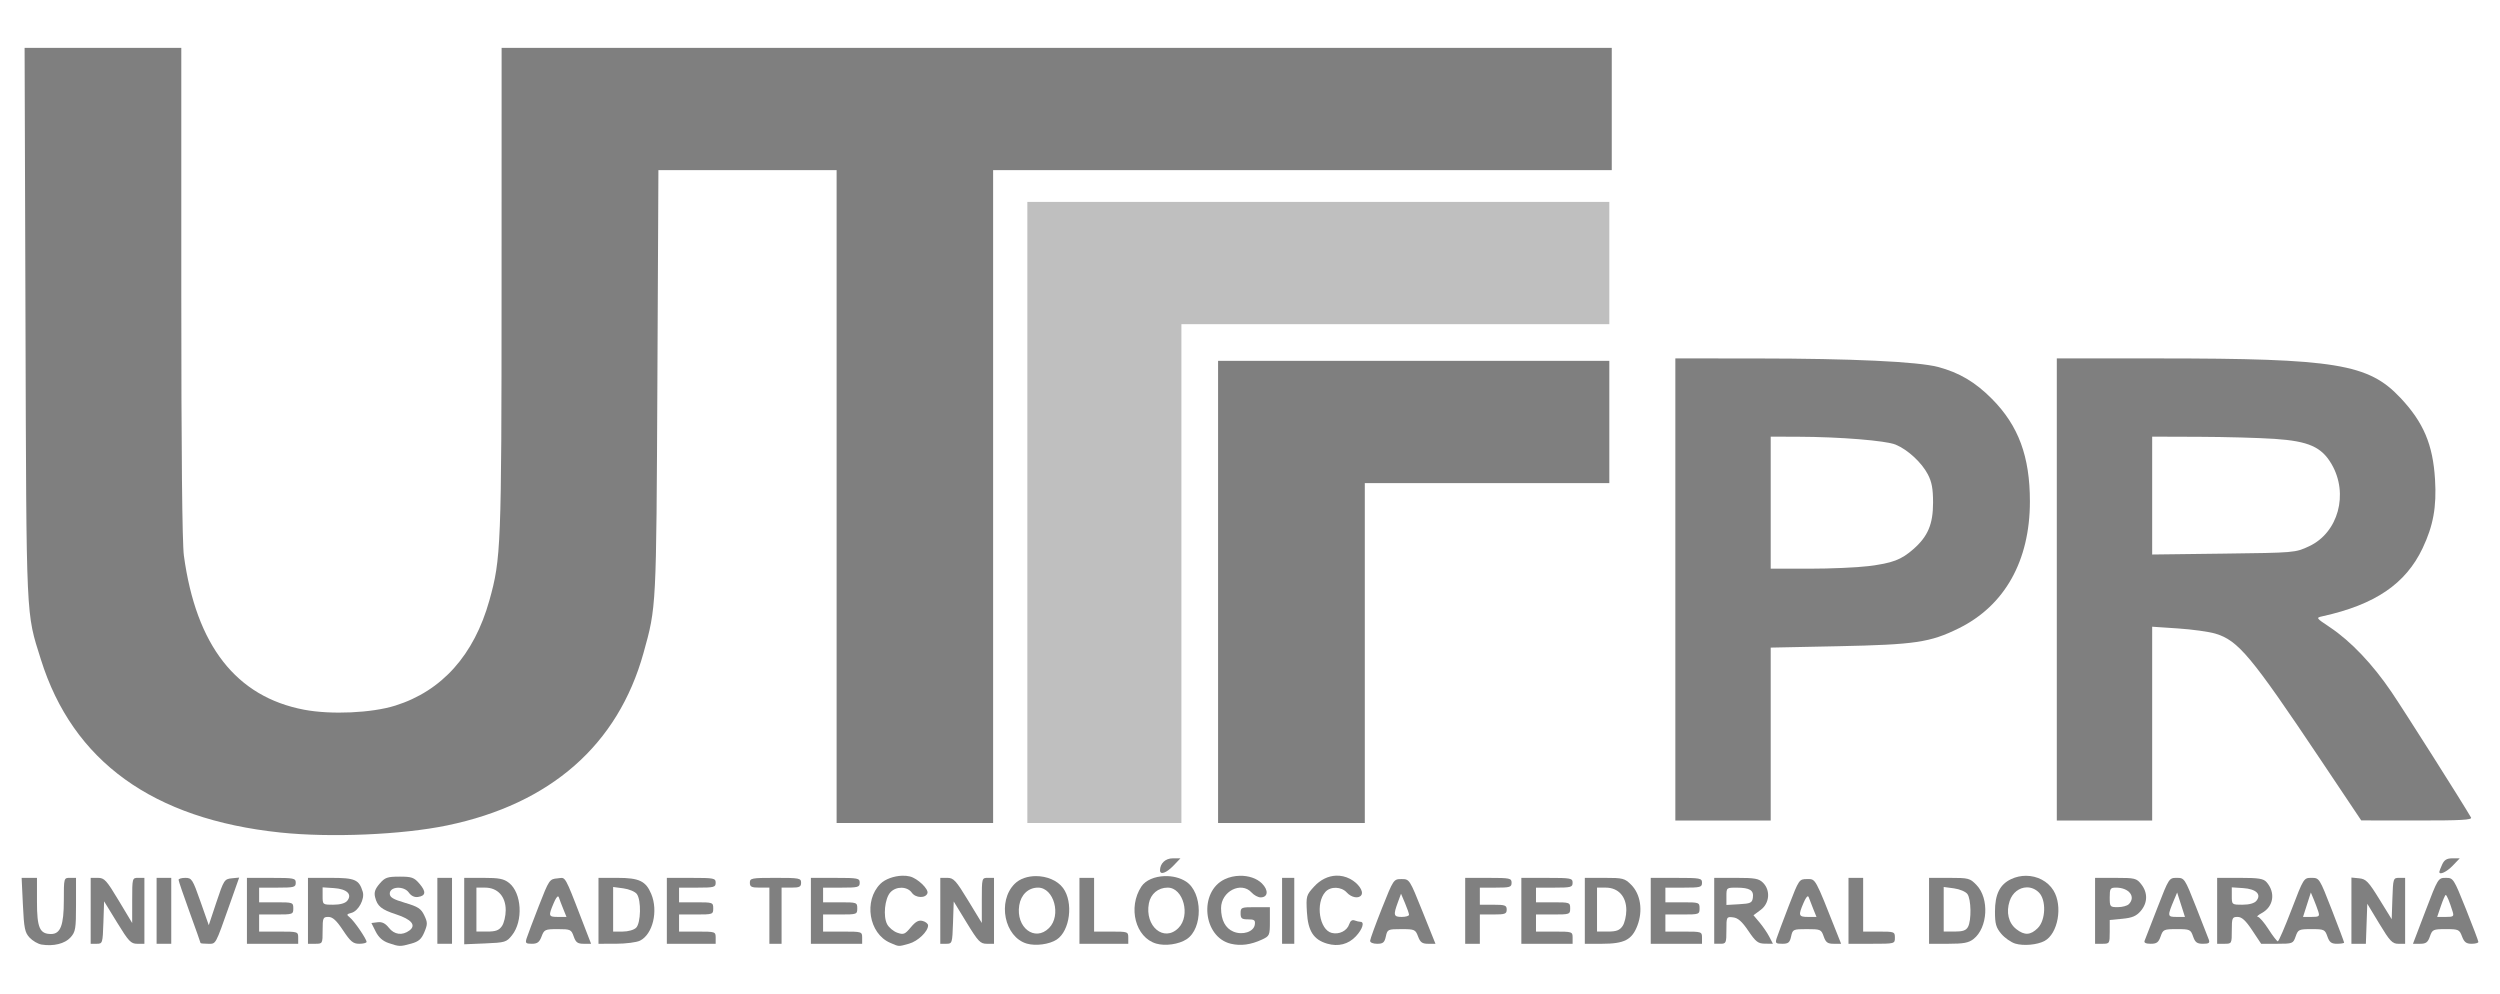 <?xml version="1.0" encoding="UTF-8" standalone="no"?>
<svg
   xmlns:dc="http://purl.org/dc/elements/1.1/"
   xmlns:cc="http://creativecommons.org/ns#"
   xmlns:rdf="http://www.w3.org/1999/02/22-rdf-syntax-ns#"
   xmlns:svg="http://www.w3.org/2000/svg"
   xmlns="http://www.w3.org/2000/svg"
   xmlns:sodipodi="http://sodipodi.sourceforge.net/DTD/sodipodi-0.dtd"
   xmlns:inkscape="http://www.inkscape.org/namespaces/inkscape"
   sodipodi:docname="UTFPR-logo-W.svg"
   inkscape:version="1.0 (4035a4fb49, 2020-05-01)"
   id="svg962"
   version="1.1"
   viewBox="0 0 270.933 107.685"
   height="407"
   width="1024">
  <defs
     id="defs956" />
  <sodipodi:namedview
     inkscape:window-maximized="1"
     inkscape:window-y="0"
     inkscape:window-x="0"
     inkscape:window-height="1055"
     inkscape:window-width="1920"
     inkscape:document-rotation="0"
     units="px"
     showgrid="false"
     inkscape:current-layer="g1798"
     inkscape:document-units="mm"
     inkscape:cy="125.56103"
     inkscape:cx="460.91567"
     inkscape:zoom="0.94603152"
     inkscape:pageshadow="2"
     inkscape:pageopacity="0.0"
     borderopacity="1.0"
     bordercolor="#666666"
     pagecolor="#ffffff"
     id="base" />
  <g
     transform="translate(0,-189.315)"
     id="layer1"
     inkscape:groupmode="layer"
     inkscape:label="Layer 1">
    <path
       id="path1657"
       transform="matrix(0.265,0,0,0.265,0,189.315)"
       d="m 10.059,19.57 0.365,112.75 c 0.397,123.151 0.15,117.772 6.305,137.406 13.043,41.608 45.791,65.267 97.91,70.738 h 0.002 c 20.6,2.162 49.755,0.923 68.182,-2.896 42.333,-8.775 69.879,-32.945 80.33,-70.482 5.291,-19.006 5.239,-17.973 5.688,-110.766 l 0.42,-86.75 h 36.439 36.439 v 133.5 133.5 h 32 32 v -133.5 -133.5 h 126.5 126.5 v -25 -25 h -227 -227 l -0.018,98.75 c -0.021,105.246 -0.216,110.201 -4.992,127.25 -6.254,22.322 -19.397,37.005 -38.488,42.996 -9.627,3.021 -26.227,3.77 -37.238,1.682 -27.809,-5.275 -44.191,-26.253 -49.197,-63 -0.695,-5.101 -1.064,-42.581 -1.064,-107.75 V 19.57 H 42.1 Z"
       style="fill:#7f7f7f;fill-opacity:1;stroke-width:1" />
    <path
       id="path1655"
       transform="matrix(0.265,0,0,0.265,0,189.315)"
       d="m 420.141,82.57 v 127 127 h 31.5 31.5 v -102 -102 h 87.5 87.5 v -25 -25 h -119 z"
       style="fill:#bfbfbf;fill-opacity:1;stroke-width:1" />
    <path
       id="path1653"
       transform="matrix(0.265,0,0,0.265,0,189.315)"
       d="M 685.141 146.57 L 685.141 241.07 L 685.141 335.57 L 704.641 335.57 L 724.141 335.57 L 724.141 300.207 L 724.141 264.842 L 751.891 264.273 C 783.18 263.632 789.328 262.718 800.998 256.975 C 819.829 247.708 830.141 229.343 830.141 205.07 C 830.141 186.672 825.494 174.113 814.631 163.139 C 807.837 156.275 801.212 152.354 792.564 150.074 C 784.26 147.885 757.33 146.62 718.391 146.594 L 685.141 146.57 z M 724.141 178.57 L 735.391 178.607 C 752.505 178.664 771.287 180.187 775.242 181.84 C 780.202 183.912 785.873 189.145 788.396 193.977 C 790.027 197.099 790.535 199.851 790.535 205.57 C 790.535 214.357 788.421 219.361 782.521 224.541 C 777.504 228.947 773.985 230.278 764.068 231.521 L 764.068 231.52 C 759.461 232.097 748.593 232.57 739.916 232.57 L 724.141 232.57 L 724.141 205.57 L 724.141 178.57 z "
       style="fill:#7f7f7f;fill-opacity:1;stroke-width:1" />
    <path
       id="path1651"
       transform="matrix(0.265,0,0,0.265,0,189.315)"
       d="M 841.141 146.57 L 841.141 241.07 L 841.141 335.57 L 860.641 335.57 L 880.141 335.57 L 880.141 295.934 L 880.141 256.297 L 890.695 257.004 C 896.501 257.393 903.364 258.341 905.945 259.111 C 915.336 261.914 920.535 268.144 949.141 310.871 L 965.641 335.516 L 988.449 335.543 C 1006.42 335.564 1011.105 335.305 1010.537 334.32 C 1007.003 328.194 983.382 290.919 978.027 283.018 C 970.298 271.612 961.378 262.229 952.846 256.531 C 947.082 252.682 947.048 252.633 949.828 252.018 C 971.328 247.263 983.825 238.762 990.74 224.189 C 995.108 214.985 996.504 207.265 995.82 196.07 C 994.948 181.785 991.123 172.761 981.678 162.709 C 968.578 148.768 955.269 146.593 882.891 146.578 L 841.141 146.57 z M 880.141 178.57 L 899.391 178.635 C 909.978 178.67 923.886 179.052 930.297 179.484 C 944.127 180.417 949.443 182.789 953.535 189.848 C 960.58 202 956.226 217.841 944.316 223.395 C 938.652 226.036 938.574 226.043 909.391 226.406 L 880.141 226.771 L 880.141 202.672 L 880.141 178.57 z "
       style="fill:#7f7f7f;fill-opacity:1;stroke-width:1" />
    <path
       id="path1649"
       transform="matrix(0.265,0,0,0.265,0,189.315)"
       d="m 498.141,147.57 v 94.5 94.5 h 30 30 v -69.5 -69.5 h 50 50 v -25 -25 h -80 z"
       style="fill:#7f7f7f;fill-opacity:1;stroke-width:1" />
    <g
       id="g1798">
      <path
         inkscape:connector-curvature="0"
         style="fill:#808080;fill-opacity:1;stroke-width:0.265"
         d="m 127.096,282.334 c -0.795,0 -1.381,0.554 -1.381,1.306 0,0.528 0.693,0.284 1.455,-0.512 l 0.76,-0.794 z"
         id="path1643" />
      <path
         inkscape:connector-curvature="0"
         style="fill:#808080;fill-opacity:1;stroke-width:0.265"
         d="m 265.771,282.334 c -0.601,0 -0.877,0.168 -1.108,0.674 -0.169,0.371 -0.307,0.728 -0.307,0.794 10e-6,0.38 0.801,0.009 1.455,-0.674 l 0.76,-0.794 z"
         id="path1641" />
      <path
         inkscape:connector-curvature="0"
         style="fill:#808080;fill-opacity:1;stroke-width:0.265"
         d="m 144.788,284.213 c -0.851,0.034 -1.69,0.436 -2.367,1.175 -0.857,0.936 -0.885,1.033 -0.786,2.782 0.115,2.037 0.719,2.978 2.188,3.41 1.205,0.354 2.308,0.071 3.124,-0.801 0.715,-0.765 0.962,-1.565 0.484,-1.565 -0.134,0 -0.42,-0.068 -0.637,-0.151 -0.249,-0.096 -0.459,0.051 -0.569,0.397 -0.231,0.728 -1.091,1.161 -1.9,0.958 -1.34,-0.336 -1.787,-3.221 -0.688,-4.445 0.556,-0.62 1.728,-0.587 2.318,0.066 0.509,0.562 1.318,0.7 1.584,0.27 0.262,-0.425 -0.352,-1.293 -1.238,-1.752 -0.487,-0.252 -1.002,-0.364 -1.513,-0.344 z"
         id="path1639" />
      <path
         inkscape:connector-curvature="0"
         style="fill:#808080;fill-opacity:1;stroke-width:0.265"
         d="m 97.775,284.219 c -0.886,0.027 -1.85,0.364 -2.367,0.881 -1.829,1.829 -1.246,5.386 1.047,6.384 1.001,0.436 0.877,0.43 2.061,0.101 0.96,-0.267 2.063,-1.324 2.063,-1.979 0,-0.182 -0.263,-0.399 -0.585,-0.483 -0.44,-0.115 -0.759,0.056 -1.291,0.693 -0.633,0.759 -0.783,0.819 -1.46,0.581 -0.415,-0.146 -0.911,-0.561 -1.102,-0.922 -0.451,-0.854 -0.258,-2.779 0.346,-3.446 0.623,-0.689 1.837,-0.672 2.331,0.032 0.414,0.591 1.505,0.625 1.693,0.052 0.147,-0.446 -1.063,-1.603 -1.896,-1.812 -0.258,-0.065 -0.545,-0.091 -0.84,-0.082 z"
         id="path1637" />
      <path
         inkscape:connector-curvature="0"
         style="fill:#808080;fill-opacity:1;stroke-width:0.265"
         d="m 134.362,284.226 c -0.559,0.011 -1.127,0.133 -1.635,0.375 -2.835,1.345 -2.368,6.27 0.664,6.991 1.073,0.255 2.162,0.11 3.37,-0.451 0.828,-0.384 0.86,-0.458 0.86,-1.956 v -1.558 h -1.587 c -1.517,0 -1.587,0.029 -1.587,0.661 0,0.562 0.122,0.661 0.812,0.661 0.683,0 0.799,0.091 0.728,0.575 -0.114,0.775 -1.318,1.169 -2.313,0.757 -0.874,-0.362 -1.344,-1.252 -1.344,-2.547 0,-1.82 2.182,-2.939 3.307,-1.696 0.263,0.291 0.702,0.529 0.975,0.529 0.81,0 0.888,-0.771 0.151,-1.507 -0.563,-0.563 -1.469,-0.854 -2.4,-0.835 z"
         id="path1635" />
      <path
         inkscape:connector-curvature="0"
         style="fill:#808080;fill-opacity:1;stroke-width:0.265"
         d="m 219.571,284.227 c -0.546,-0.002 -1.101,0.115 -1.621,0.361 -1.223,0.58 -1.748,1.638 -1.748,3.522 0,1.326 0.114,1.729 0.683,2.405 0.376,0.447 1.06,0.925 1.521,1.063 0.897,0.268 2.375,0.134 3.163,-0.287 1.465,-0.784 2.001,-3.785 0.976,-5.466 -0.62,-1.017 -1.773,-1.594 -2.974,-1.598 z m 0.061,1.256 c 0.467,-0.01 0.943,0.166 1.333,0.557 0.809,0.809 0.741,2.987 -0.12,3.848 -0.789,0.789 -1.442,0.821 -2.337,0.117 -0.843,-0.663 -1.118,-1.827 -0.717,-3.041 0.307,-0.929 1.064,-1.464 1.842,-1.481 z"
         id="path1633" />
      <path
         inkscape:connector-curvature="0"
         style="fill:#808080;fill-opacity:1;stroke-width:0.265"
         d="m 112.274,284.261 c -0.884,2.2e-4 -1.747,0.272 -2.314,0.839 -1.897,1.897 -1.107,5.773 1.319,6.477 0.965,0.28 2.441,0.082 3.233,-0.434 1.451,-0.944 1.838,-4.046 0.698,-5.587 -0.627,-0.847 -1.8,-1.295 -2.936,-1.295 z m 0.221,1.248 c 1.727,0 2.55,3.021 1.193,4.378 -1.533,1.533 -3.615,-0.055 -3.229,-2.464 0.185,-1.158 0.989,-1.914 2.037,-1.914 z"
         id="path1631" />
      <path
         inkscape:connector-curvature="0"
         style="fill:#808080;fill-opacity:1;stroke-width:0.265"
         d="m 126.207,284.262 c -1.055,0.036 -2.055,0.432 -2.514,1.133 -1.487,2.269 -0.638,5.529 1.609,6.181 0.991,0.287 2.447,0.078 3.292,-0.472 1.788,-1.164 1.754,-5.063 -0.053,-6.247 -0.66,-0.432 -1.514,-0.622 -2.335,-0.594 z m 0.34,1.247 c 1.698,0 2.505,3.036 1.163,4.378 -1.568,1.568 -3.669,-0.182 -3.203,-2.668 0.194,-1.033 1.002,-1.71 2.04,-1.71 z"
         id="path1629" />
      <path
         inkscape:connector-curvature="0"
         style="fill:#808080;fill-opacity:1;stroke-width:0.265"
         d="m 43.297,284.319 c -1.327,0 -1.577,0.089 -2.159,0.765 -0.491,0.57 -0.615,0.94 -0.489,1.455 0.241,0.985 0.682,1.346 2.273,1.865 1.682,0.548 2.21,1.186 1.448,1.751 -0.775,0.575 -1.635,0.46 -2.232,-0.299 -0.376,-0.478 -0.736,-0.655 -1.211,-0.595 l -0.676,0.085 0.465,0.926 c 0.316,0.63 0.761,1.027 1.391,1.242 1.17,0.399 1.245,0.401 2.468,0.061 0.799,-0.222 1.098,-0.484 1.414,-1.24 0.359,-0.859 0.358,-1.048 -0.011,-1.822 -0.347,-0.728 -0.672,-0.94 -2.075,-1.353 -1.304,-0.384 -1.663,-0.601 -1.663,-1.005 3e-6,-0.781 1.538,-0.864 2.065,-0.111 0.253,0.362 0.613,0.534 0.997,0.477 0.853,-0.125 0.899,-0.575 0.148,-1.447 -0.574,-0.667 -0.828,-0.757 -2.152,-0.757 z"
         id="path1627" />
      <path
         inkscape:connector-curvature="0"
         style="fill:#808080;fill-opacity:1;stroke-width:0.265"
         d="m 254.831,284.418 v 3.588 l -5.3e-4,3.589 h 0.783 0.783 l 0.077,-2.169 0.076,-2.168 1.309,2.168 c 1.14,1.887 1.406,2.169 2.051,2.169 h 0.741 v -3.572 -3.572 h -0.651 c -0.634,0 -0.653,0.057 -0.728,2.241 l -0.076,2.241 -1.342,-2.175 c -1.177,-1.908 -1.445,-2.185 -2.183,-2.258 z"
         id="path1625" />
      <path
         inkscape:connector-curvature="0"
         style="fill:#808080;fill-opacity:1;stroke-width:0.265"
         d="m 25.92,284.421 -0.816,0.081 c -0.78,0.078 -0.854,0.193 -1.648,2.58 l -0.831,2.498 -0.901,-2.564 c -0.848,-2.411 -0.945,-2.564 -1.637,-2.564 -0.404,0 -0.735,0.096 -0.735,0.214 0,0.118 0.536,1.688 1.191,3.49 0.655,1.802 1.191,3.312 1.191,3.357 0,0.045 0.36,0.082 0.8,0.082 0.898,0 0.759,0.253 2.376,-4.315 z"
         id="path1623" />
      <path
         inkscape:connector-curvature="0"
         style="fill:#808080;fill-opacity:1;stroke-width:0.265"
         d="m 2.344,284.451 0.138,2.926 c 0.121,2.558 0.213,3.006 0.731,3.557 0.326,0.347 0.906,0.683 1.288,0.746 1.291,0.213 2.531,-0.093 3.142,-0.775 0.541,-0.603 0.595,-0.93 0.595,-3.559 v -2.896 H 7.578 c -0.658,0 -0.661,0.013 -0.661,2.455 0,2.678 -0.363,3.631 -1.383,3.631 -1.231,0 -1.527,-0.675 -1.527,-3.48 v -2.605 H 3.174 Z"
         id="path1621" />
      <path
         inkscape:connector-curvature="0"
         style="fill:#808080;fill-opacity:1;stroke-width:0.265"
         d="m 9.827,284.451 v 3.572 l -5.291e-4,3.572 h 0.651 c 0.636,0 0.653,-0.054 0.728,-2.301 l 0.076,-2.301 1.41,2.301 c 1.253,2.045 1.496,2.301 2.183,2.301 h 0.774 v -3.572 -3.572 h -0.661 c -0.657,0 -0.661,0.013 -0.662,2.447 l -10e-4,2.447 -1.469,-2.447 c -1.32,-2.201 -1.547,-2.447 -2.248,-2.447 z"
         id="path1619" />
      <path
         inkscape:connector-curvature="0"
         style="fill:#808080;fill-opacity:1;stroke-width:0.265"
         d="m 16.971,284.451 v 3.572 3.572 h 0.794 0.794 v -3.572 -3.572 h -0.794 z"
         id="path1617" />
      <path
         inkscape:connector-curvature="0"
         style="fill:#808080;fill-opacity:1;stroke-width:0.265"
         d="m 26.76,284.451 v 3.572 3.572 h 2.778 2.778 v -0.661 c 0,-0.65 -0.035,-0.661 -2.117,-0.661 h -2.117 v -0.926 -0.926 h 1.852 c 1.799,0 1.852,-0.019 1.852,-0.661 0,-0.643 -0.053,-0.661 -1.852,-0.661 h -1.852 v -0.794 -0.794 h 1.984 c 1.808,0 1.984,-0.047 1.984,-0.529 0,-0.494 -0.176,-0.529 -2.646,-0.529 z"
         id="path1615" />
      <path
         inkscape:connector-curvature="0"
         style="fill:#808080;fill-opacity:1;stroke-width:0.265"
         d="m 33.375,284.451 v 3.572 3.572 h 0.794 c 0.786,0 0.794,-0.015 0.794,-1.455 0,-1.353 0.044,-1.455 0.624,-1.455 0.463,0 0.873,0.376 1.59,1.455 0.813,1.224 1.092,1.455 1.758,1.455 0.435,0 0.791,-0.092 0.791,-0.204 0,-0.314 -1.34,-2.269 -1.816,-2.649 -0.38,-0.304 -0.361,-0.356 0.177,-0.497 0.759,-0.199 1.461,-1.509 1.224,-2.286 -0.403,-1.322 -0.83,-1.508 -3.463,-1.508 z m 1.587,1.029 1.229,0.081 c 1.407,0.092 2.017,0.68 1.435,1.381 -0.22,0.266 -0.772,0.419 -1.506,0.419 -1.151,0 -1.158,-0.006 -1.158,-0.941 z"
         id="path1613" />
      <path
         inkscape:connector-curvature="0"
         style="fill:#808080;fill-opacity:1;stroke-width:0.265"
         d="m 47.398,284.451 v 3.572 3.572 h 0.794 0.794 v -3.572 -3.572 h -0.794 z"
         id="path1611" />
      <path
         inkscape:connector-curvature="0"
         style="fill:#808080;fill-opacity:1;stroke-width:0.265"
         d="m 50.308,284.451 v 3.599 3.599 l 2.274,-0.093 c 2.157,-0.089 2.307,-0.134 2.904,-0.883 1.234,-1.547 1.06,-4.59 -0.325,-5.679 -0.564,-0.443 -1.073,-0.543 -2.771,-0.543 z m 1.323,1.058 h 0.938 c 1.362,0 2.237,0.955 2.237,2.442 3e-6,0.629 -0.185,1.409 -0.412,1.732 -0.321,0.458 -0.673,0.588 -1.587,0.588 h -1.176 v -2.381 z"
         id="path1609" />
      <path
         inkscape:connector-curvature="0"
         style="fill:#808080;fill-opacity:1;stroke-width:0.265"
         d="m 64.86,284.451 v 3.572 3.572 l 1.918,-0.004 c 1.055,-0.002 2.216,-0.153 2.58,-0.334 1.387,-0.693 1.992,-3.208 1.219,-5.06 -0.585,-1.4 -1.309,-1.746 -3.659,-1.746 z m 1.587,0.989 1.115,0.149 c 0.616,0.083 1.267,0.358 1.455,0.615 0.49,0.67 0.438,3.138 -0.076,3.652 -0.237,0.237 -0.863,0.416 -1.455,0.416 h -1.039 v -2.416 z"
         id="path1607" />
      <path
         inkscape:connector-curvature="0"
         style="fill:#808080;fill-opacity:1;stroke-width:0.265"
         d="m 72.268,284.451 v 3.572 3.572 h 2.646 2.646 v -0.661 c 0,-0.647 -0.044,-0.661 -1.984,-0.661 h -1.984 v -0.926 -0.926 h 1.852 c 1.799,0 1.852,-0.019 1.852,-0.661 0,-0.643 -0.053,-0.661 -1.852,-0.661 h -1.852 v -0.794 -0.794 h 1.984 c 1.808,0 1.984,-0.047 1.984,-0.529 0,-0.494 -0.176,-0.529 -2.646,-0.529 z"
         id="path1605" />
      <path
         inkscape:connector-curvature="0"
         style="fill:#808080;fill-opacity:1;stroke-width:0.265"
         d="m 84.042,284.451 c -2.602,0 -2.778,0.034 -2.778,0.529 0,0.441 0.176,0.529 1.058,0.529 h 1.058 v 3.043 3.043 h 0.661 0.661 v -3.043 -3.043 h 1.058 c 0.882,0 1.058,-0.088 1.058,-0.529 0,-0.496 -0.176,-0.529 -2.778,-0.529 z"
         id="path1603" />
      <path
         inkscape:connector-curvature="0"
         style="fill:#808080;fill-opacity:1;stroke-width:0.265"
         d="m 87.879,284.451 v 3.572 3.572 h 2.778 2.778 v -0.661 c 0,-0.65 -0.035,-0.661 -2.117,-0.661 h -2.117 v -0.926 -0.926 h 1.852 c 1.799,0 1.852,-0.019 1.852,-0.661 0,-0.643 -0.053,-0.661 -1.852,-0.661 h -1.852 v -0.794 -0.794 h 1.984 c 1.808,0 1.984,-0.047 1.984,-0.529 0,-0.494 -0.176,-0.529 -2.646,-0.529 z"
         id="path1601" />
      <path
         inkscape:connector-curvature="0"
         style="fill:#808080;fill-opacity:1;stroke-width:0.265"
         d="m 101.902,284.451 v 3.572 l -5.3e-4,3.572 h 0.652 c 0.636,0 0.653,-0.054 0.728,-2.293 l 0.076,-2.292 1.399,2.292 c 1.251,2.049 1.483,2.293 2.183,2.293 h 0.783 v -3.572 -3.572 h -0.661 c -0.657,0 -0.661,0.013 -0.661,2.445 v 2.445 l -1.487,-2.445 c -1.322,-2.174 -1.572,-2.445 -2.249,-2.445 z"
         id="path1599" />
      <path
         inkscape:connector-curvature="0"
         style="fill:#808080;fill-opacity:1;stroke-width:0.265"
         d="m 116.983,284.451 v 3.572 3.572 h 2.646 2.646 v -0.661 c 1e-5,-0.643 -0.053,-0.661 -1.852,-0.661 h -1.852 v -2.91 -2.91 h -0.794 z"
         id="path1597" />
      <path
         inkscape:connector-curvature="0"
         style="fill:#808080;fill-opacity:1;stroke-width:0.265"
         d="m 138.943,284.451 v 3.572 3.572 h 0.661 0.661 v -3.572 -3.572 h -0.661 z"
         id="path1595" />
      <path
         inkscape:connector-curvature="0"
         style="fill:#808080;fill-opacity:1;stroke-width:0.265"
         d="m 158.787,284.451 v 3.572 3.572 h 0.794 0.794 v -1.587 -1.587 h 1.455 c 1.279,0 1.455,-0.064 1.455,-0.529 0,-0.465 -0.176,-0.529 -1.455,-0.529 h -1.455 v -0.926 -0.926 h 1.72 c 1.543,0 1.72,-0.054 1.72,-0.529 0,-0.492 -0.176,-0.529 -2.514,-0.529 z"
         id="path1593" />
      <path
         inkscape:connector-curvature="0"
         style="fill:#808080;fill-opacity:1;stroke-width:0.265"
         d="m 164.873,284.451 v 3.572 3.572 h 2.778 2.778 v -0.661 c 0,-0.647 -0.044,-0.661 -1.984,-0.661 h -1.984 v -0.926 -0.926 h 1.852 c 1.799,0 1.852,-0.019 1.852,-0.661 0,-0.643 -0.053,-0.661 -1.852,-0.661 h -1.852 v -0.794 -0.794 h 1.984 c 1.808,0 1.984,-0.047 1.984,-0.529 0,-0.496 -0.176,-0.529 -2.778,-0.529 z"
         id="path1591" />
      <path
         inkscape:connector-curvature="0"
         style="fill:#808080;fill-opacity:1;stroke-width:0.265"
         d="m 171.752,284.451 v 3.572 3.572 h 1.865 c 2.412,0 3.242,-0.427 3.831,-1.968 0.619,-1.621 0.348,-3.406 -0.671,-4.426 -0.701,-0.701 -0.893,-0.75 -2.888,-0.75 z m 1.323,1.058 h 0.938 c 1.362,0 2.237,0.955 2.237,2.442 1e-5,0.629 -0.185,1.409 -0.412,1.732 -0.321,0.458 -0.673,0.588 -1.587,0.588 h -1.176 v -2.381 z"
         id="path1589" />
      <path
         inkscape:connector-curvature="0"
         style="fill:#808080;fill-opacity:1;stroke-width:0.265"
         d="m 178.896,284.451 v 3.572 3.572 h 2.778 2.778 v -0.661 c 0,-0.647 -0.044,-0.661 -1.984,-0.661 h -1.984 v -0.926 -0.926 h 1.852 c 1.799,0 1.852,-0.019 1.852,-0.661 0,-0.643 -0.053,-0.661 -1.852,-0.661 h -1.852 v -0.794 -0.794 h 1.984 c 1.808,0 1.984,-0.047 1.984,-0.529 0,-0.496 -0.176,-0.529 -2.778,-0.529 z"
         id="path1587" />
      <path
         inkscape:connector-curvature="0"
         style="fill:#808080;fill-opacity:1;stroke-width:0.265"
         d="m 185.775,284.451 v 3.572 3.571 h 0.661 c 0.626,0 0.661,-0.078 0.661,-1.473 0,-1.449 0.011,-1.471 0.723,-1.389 0.532,0.062 0.969,0.448 1.654,1.463 0.8,1.186 1.052,1.381 1.797,1.389 l 0.867,0.01 -0.394,-0.762 c -0.217,-0.419 -0.691,-1.115 -1.054,-1.546 l -0.66,-0.784 0.782,-0.579 c 0.962,-0.711 1.083,-2.114 0.254,-2.943 -0.451,-0.451 -0.882,-0.529 -2.91,-0.529 z m 2.447,1.062 c 1.412,0.005 1.856,0.282 1.743,1.084 -0.079,0.562 -0.243,0.64 -1.478,0.711 l -1.389,0.08 v -0.94 c 0,-0.93 0.012,-0.939 1.124,-0.935 z"
         id="path1585" />
      <path
         inkscape:connector-curvature="0"
         style="fill:#808080;fill-opacity:1;stroke-width:0.265"
         d="m 200.327,284.451 v 3.572 3.572 h 2.514 c 2.505,0 2.514,-0.002 2.514,-0.661 0,-0.638 -0.062,-0.661 -1.72,-0.661 h -1.72 v -2.91 -2.91 h -0.794 z"
         id="path1583" />
      <path
         inkscape:connector-curvature="0"
         style="fill:#808080;fill-opacity:1;stroke-width:0.265"
         d="m 209.058,284.451 v 3.572 3.572 h 2.081 c 1.668,0 2.212,-0.103 2.742,-0.52 1.542,-1.213 1.722,-4.384 0.331,-5.836 -0.719,-0.75 -0.86,-0.788 -2.954,-0.788 z m 1.587,0.989 1.115,0.149 c 0.616,0.083 1.267,0.358 1.455,0.615 0.408,0.558 0.45,2.838 0.066,3.556 -0.208,0.389 -0.558,0.512 -1.455,0.512 h -1.181 v -2.416 z"
         id="path1581" />
      <path
         inkscape:connector-curvature="0"
         style="fill:#808080;fill-opacity:1;stroke-width:0.265"
         d="m 227.05,284.451 v 3.572 3.572 h 0.794 c 0.773,0 0.794,-0.033 0.794,-1.289 v -1.289 l 1.373,-0.132 c 1.066,-0.102 1.51,-0.291 1.984,-0.842 0.758,-0.881 0.781,-1.98 0.062,-2.894 -0.515,-0.655 -0.684,-0.697 -2.778,-0.697 z m 2.266,1.058 c 1.421,0 2.188,0.996 1.385,1.799 -0.175,0.175 -0.71,0.318 -1.191,0.318 -0.842,0 -0.873,-0.037 -0.873,-1.058 0,-0.96 0.063,-1.058 0.679,-1.058 z"
         id="path1579" />
      <path
         inkscape:connector-curvature="0"
         style="fill:#808080;fill-opacity:1;stroke-width:0.265"
         d="m 235.903,284.451 c -0.834,0 -0.857,0.036 -2.097,3.241 -0.689,1.783 -1.314,3.39 -1.388,3.572 -0.09,0.221 0.13,0.331 0.662,0.331 0.647,0 0.848,-0.149 1.073,-0.794 0.263,-0.755 0.35,-0.794 1.76,-0.794 1.41,0 1.496,0.039 1.759,0.794 0.225,0.645 0.426,0.794 1.073,0.794 0.647,0 0.764,-0.087 0.626,-0.463 -0.093,-0.255 -0.722,-1.862 -1.397,-3.572 -1.209,-3.062 -1.241,-3.109 -2.071,-3.109 z m 0.041,1.587 0.423,1.323 0.423,1.323 h -0.919 c -0.998,0 -1.007,-0.074 -0.239,-1.901 z"
         id="path1577" />
      <path
         inkscape:connector-curvature="0"
         style="fill:#808080;fill-opacity:1;stroke-width:0.265"
         d="m 240.279,284.451 v 3.572 3.572 h 0.794 c 0.786,0 0.794,-0.015 0.794,-1.455 0,-1.353 0.044,-1.455 0.624,-1.455 0.463,0 0.873,0.376 1.59,1.455 l 0.966,1.455 h 1.731 c 1.685,0 1.738,-0.021 2.008,-0.794 0.262,-0.751 0.354,-0.794 1.72,-0.794 1.366,0 1.458,0.043 1.72,0.794 0.222,0.636 0.43,0.794 1.045,0.794 0.422,0 0.768,-0.058 0.768,-0.129 0,-0.071 -0.604,-1.678 -1.342,-3.572 -1.332,-3.419 -1.348,-3.443 -2.19,-3.443 -0.843,0 -0.855,0.019 -2.164,3.439 -0.724,1.891 -1.393,3.439 -1.487,3.44 -0.094,5.3e-4 -0.553,-0.594 -1.02,-1.322 -0.467,-0.728 -0.986,-1.328 -1.152,-1.334 -0.167,-0.006 0.03,-0.191 0.437,-0.412 1.276,-0.692 1.508,-2.212 0.511,-3.348 -0.333,-0.379 -0.856,-0.463 -2.879,-0.463 z m 1.587,1.029 1.229,0.081 c 1.407,0.092 2.017,0.68 1.435,1.381 -0.22,0.266 -0.772,0.419 -1.506,0.419 -1.15,0 -1.158,-0.006 -1.158,-0.941 z m 8.567,0.558 0.313,0.745 c 0.172,0.409 0.395,1.005 0.496,1.323 0.165,0.519 0.089,0.578 -0.736,0.578 h -0.919 l 0.423,-1.323 z"
         id="path1575" />
      <path
         inkscape:connector-curvature="0"
         style="fill:#808080;fill-opacity:1;stroke-width:0.265"
         d="m 265.055,284.452 c -0.823,8e-4 -0.844,0.034 -2.193,3.572 l -1.361,3.571 h 0.78 c 0.629,0 0.833,-0.154 1.056,-0.794 0.262,-0.752 0.353,-0.794 1.729,-0.794 1.371,0 1.469,0.045 1.752,0.794 0.234,0.62 0.461,0.794 1.036,0.794 0.405,0 0.736,-0.089 0.736,-0.198 0,-0.109 -0.607,-1.716 -1.351,-3.572 -1.331,-3.319 -1.366,-3.374 -2.184,-3.373 z m -0.006,1.852 c 0.115,0 0.405,0.695 0.745,1.786 0.168,0.539 0.098,0.595 -0.743,0.595 h -0.928 l 0.406,-1.191 c 0.223,-0.655 0.457,-1.191 0.519,-1.191 z"
         id="path1573" />
      <path
         inkscape:connector-curvature="0"
         style="fill:#808080;fill-opacity:1;stroke-width:0.265"
         d="m 60.846,284.457 c -0.118,0.001 -0.255,0.035 -0.437,0.051 -0.858,0.074 -0.905,0.145 -2.014,2.986 -0.624,1.601 -1.219,3.178 -1.322,3.506 -0.164,0.522 -0.094,0.595 0.567,0.595 0.594,0 0.817,-0.168 1.053,-0.794 0.283,-0.749 0.381,-0.794 1.752,-0.794 1.376,0 1.467,0.042 1.729,0.794 0.226,0.647 0.425,0.794 1.08,0.794 h 0.804 l -0.486,-1.257 c -2.044,-5.288 -2.214,-5.887 -2.726,-5.881 z m -0.364,2.009 c 0.035,0.005 0.063,0.038 0.084,0.102 0.071,0.218 0.286,0.784 0.478,1.257 l 0.349,0.86 h -0.913 c -1.043,0 -1.071,-0.089 -0.477,-1.489 0.21,-0.494 0.375,-0.744 0.48,-0.73 z"
         id="path1571" />
      <path
         inkscape:connector-curvature="0"
         style="fill:#808080;fill-opacity:1;stroke-width:0.265"
         d="m 151.887,284.584 c -0.859,0 -0.874,0.023 -2.126,3.175 -0.694,1.746 -1.268,3.324 -1.277,3.506 -0.009,0.193 0.306,0.331 0.757,0.331 0.643,0 0.802,-0.133 0.947,-0.794 0.169,-0.769 0.222,-0.794 1.683,-0.794 1.433,0 1.524,0.04 1.808,0.794 0.241,0.639 0.454,0.794 1.093,0.794 h 0.794 l -1.407,-3.506 c -1.403,-3.496 -1.41,-3.506 -2.272,-3.506 z m -0.054,1.587 0.434,1.024 c 0.239,0.563 0.434,1.129 0.434,1.257 0,0.128 -0.357,0.233 -0.794,0.233 -0.877,0 -0.927,-0.189 -0.414,-1.587 z"
         id="path1569" />
      <path
         inkscape:connector-curvature="0"
         style="fill:#808080;fill-opacity:1;stroke-width:0.265"
         d="m 195.845,284.584 c -0.865,0 -0.88,0.022 -1.994,2.91 -0.617,1.601 -1.207,3.178 -1.311,3.506 -0.166,0.526 -0.096,0.595 0.603,0.595 0.663,0 0.819,-0.128 0.965,-0.794 0.169,-0.771 0.218,-0.794 1.715,-0.794 1.474,0 1.553,0.034 1.817,0.794 0.226,0.647 0.425,0.794 1.082,0.794 h 0.805 l -0.445,-1.124 c -2.421,-6.113 -2.297,-5.887 -3.238,-5.887 z m 0.093,1.872 c 0.035,0.009 0.064,0.046 0.086,0.112 0.075,0.218 0.294,0.784 0.486,1.257 l 0.349,0.86 h -0.913 c -1.034,0 -1.082,-0.154 -0.486,-1.53 0.213,-0.491 0.372,-0.724 0.477,-0.699 z"
         id="path1567" />
    </g>
  </g>
</svg>
